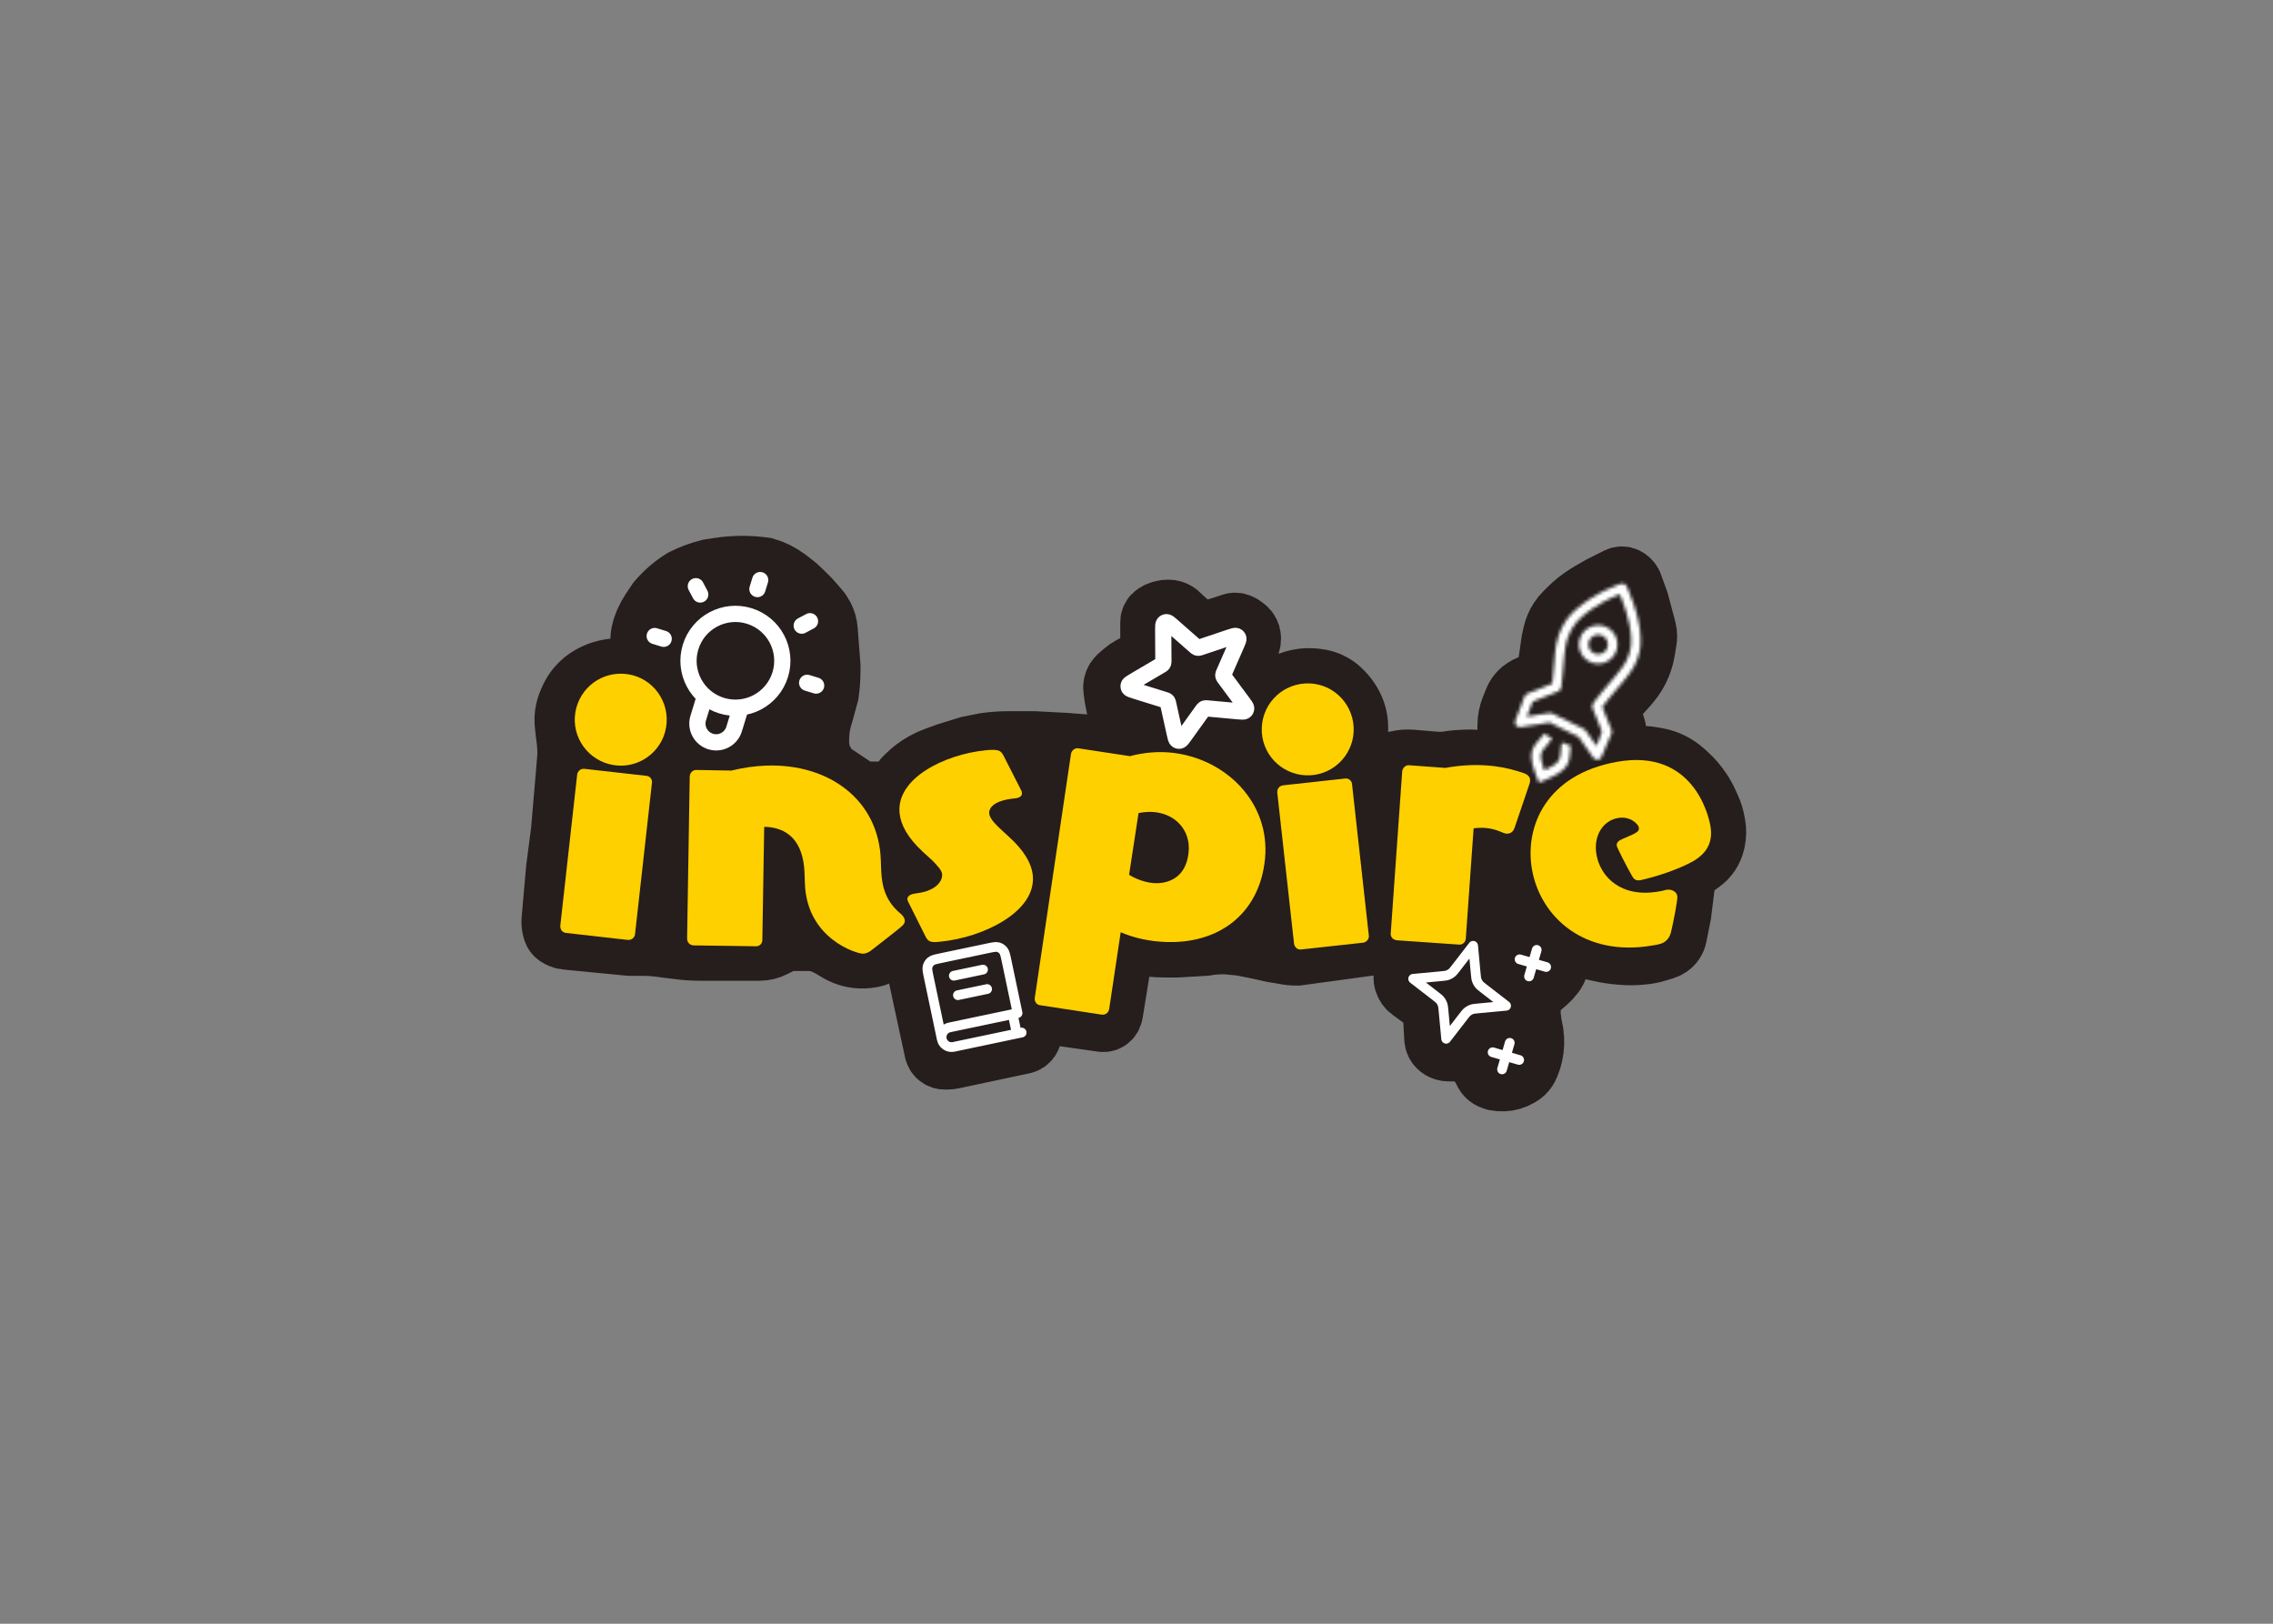 <svg xmlns="http://www.w3.org/2000/svg" width="700" height="500" fill="none" viewBox="0 0 700 500"><rect x="0" y="0" width="700" height="500" fill="#808080" stroke="none"/><path fill="#261D1D" stroke="#261D1D" stroke-width="20" d="M175 238.5L173.5 256L172 267.5L170.61 283.258C170.537 284.08 170.602 284.909 170.802 285.71L170.933 286.231C170.977 286.41 171.042 286.583 171.124 286.748C171.368 287.236 171.764 287.632 172.252 287.876L172.785 288.143C173.258 288.379 173.769 288.526 174.295 288.578L194 290.5H195.5H198C199.997 290.5 201.992 290.642 203.97 290.924L204.5 291L208.5 291.5C210.83 291.833 213.181 292 215.536 292H233.5H233.91C234.634 292 235.355 291.911 236.057 291.736C236.684 291.579 237.291 291.354 237.869 291.065L239 290.5L240.131 289.935C240.709 289.646 241.316 289.421 241.943 289.264C242.645 289.089 243.366 289 244.09 289H249C250.973 289 252.919 289.459 254.683 290.342L256 291L258.298 292.379C260.077 293.446 262.071 294.107 264.136 294.314C265.373 294.437 266.621 294.396 267.848 294.192L268.611 294.065C268.87 294.022 269.125 293.958 269.374 293.875C270.115 293.628 270.787 293.213 271.339 292.661L271.909 292.091C272.302 291.698 272.733 291.345 273.195 291.036L274 290.5L274.044 290.471C274.993 289.838 276.109 289.5 277.25 289.5C278.391 289.5 279.507 289.838 280.456 290.471L281.146 290.931C281.708 291.306 282.18 291.8 282.528 292.38L282.682 292.637C283.206 293.51 283.361 294.555 283.115 295.542C283.038 295.846 283 296.159 283 296.472V297.072C283 297.689 283.066 298.304 283.196 298.907L288.5 323.5L288.623 323.868C288.86 324.58 289.42 325.14 290.132 325.377C290.376 325.459 290.631 325.5 290.887 325.5H291.713C292.236 325.5 292.758 325.445 293.269 325.336L314.989 320.715C315.637 320.577 316.206 320.191 316.573 319.64L316.593 319.611C316.858 319.212 317 318.745 317 318.266C317 318.089 316.981 317.913 316.942 317.74L316 313.5L315.768 312.803C315.604 312.311 315.732 311.768 316.099 311.401C316.356 311.144 316.704 311 317.067 311H318.634C318.878 311 319.121 311.017 319.362 311.052L339.498 313.928C339.828 313.975 340.165 313.945 340.481 313.84C341.122 313.626 341.626 313.122 341.84 312.481L341.93 312.209C341.977 312.07 342.012 311.927 342.035 311.782L344.5 296.5L345.353 291.38C345.447 290.818 345.769 290.321 346.242 290.005C346.725 289.683 347.321 289.58 347.884 289.721L349 290L350.064 290.193C353.015 290.73 356.009 291 359.008 291H362.5L371 290.5C372.997 290.167 375.017 290 377.041 290H377.5L382.5 290.5L387.5 291.5L392 292.5L395 293L395.539 293.108C396.843 293.369 398.17 293.5 399.5 293.5L421.5 290.5L422.07 290.357C424.335 289.791 426.689 289.67 429 290L434.09 290.392C434.98 290.46 435.789 290.934 436.284 291.676C436.427 291.891 436.541 292.124 436.623 292.369L436.658 292.473C436.881 293.144 436.909 293.864 436.737 294.551L436.637 294.952C436.546 295.316 436.415 295.669 436.248 296.005L436.096 296.307C435.701 297.097 435.182 297.818 434.557 298.443L433.5 299.5C433.18 299.82 433 300.254 433 300.707V301.156C433 301.385 433.028 301.612 433.083 301.833L433.127 302.006C433.368 302.971 433.941 303.821 434.745 304.406L439 307.5L440.244 308.495C441.059 309.147 441.637 310.048 441.89 311.061C441.963 311.353 442.008 311.651 442.025 311.952L442.465 319.874C442.488 320.287 442.595 320.691 442.78 321.061C442.926 321.352 443.117 321.617 443.347 321.847L443.407 321.907C443.797 322.297 444.272 322.591 444.795 322.765L444.889 322.796C445.294 322.931 445.717 323 446.144 323H447.5H447.677C448.557 323 449.435 323.087 450.297 323.259L450.684 323.337C451.227 323.445 451.759 323.603 452.273 323.809L453.114 324.146C453.699 324.379 454.229 324.729 454.675 325.175C454.891 325.391 455.086 325.628 455.255 325.883L456 327L457 328.5L457.5 329.5L457.742 329.985C457.913 330.326 458.138 330.638 458.407 330.907C458.797 331.297 459.272 331.591 459.795 331.765L460.5 332L460.688 332.038C462.207 332.341 463.777 332.278 465.267 331.852L465.464 331.796C466.152 331.6 466.811 331.314 467.424 330.946L467.943 330.634C468.639 330.217 469.233 329.65 469.684 328.975C469.894 328.659 470.071 328.322 470.212 327.97L470.562 327.095C470.854 326.366 471.086 325.615 471.256 324.849L471.308 324.614C471.766 322.555 471.847 320.43 471.549 318.342L471.5 318L471 315.5L470.731 313.351C470.578 312.123 470.589 310.879 470.764 309.653L470.86 308.983C470.953 308.33 471.124 307.691 471.369 307.078C471.785 306.037 472.409 305.091 473.202 304.298L473.5 304L475.958 301.893C476.651 301.3 477.276 300.632 477.824 299.902L478.315 299.247C478.438 299.083 478.546 298.907 478.638 298.724L478.756 298.487C478.917 298.167 479 297.814 479 297.455V297.207C479 296.754 478.82 296.32 478.5 296C478.18 295.68 478 295.246 478 294.793V294.75C478 294.27 478.191 293.809 478.53 293.47L479.337 292.663C479.775 292.225 480.296 291.882 480.87 291.652L482.5 291C483.817 290.671 485.19 290.638 486.522 290.904L487 291L493.082 292.351C495.025 292.783 496.996 293.077 498.981 293.229L499.998 293.308C501.663 293.436 503.336 293.424 504.999 293.273L505.906 293.19C507.298 293.064 508.675 292.798 510.014 292.396L512.262 291.721C512.751 291.575 513.216 291.356 513.641 291.072L513.746 291.003C514.244 290.671 514.671 290.244 515.003 289.746C515.331 289.253 515.56 288.701 515.676 288.121L517 281.5L518 273.5V271.368C518 271.124 517.97 270.88 517.911 270.643L517.878 270.51C517.643 269.573 517.918 268.582 518.601 267.899C518.864 267.636 519.178 267.429 519.524 267.29L520.575 266.87C521.19 266.624 521.772 266.306 522.31 265.921L523.547 265.038C524.508 264.352 525.336 263.497 525.991 262.514C526.658 261.513 527.134 260.398 527.395 259.223L527.481 258.838C527.823 257.295 527.854 255.699 527.572 254.144L527.38 253.093C527.128 251.703 526.704 250.35 526.12 249.064L525.376 247.428C524.793 246.145 524.096 244.893 523.314 243.721C522.121 241.932 520.692 240.272 519.093 238.834L518.118 237.956C517.044 236.99 515.845 236.173 514.554 235.527C513.191 234.846 511.739 234.362 510.241 234.089L509.128 233.887C507.712 233.63 506.276 233.5 504.837 233.5H503.365C501.457 233.5 499.552 233.635 497.664 233.905L497 234L494.891 234.422C494.647 234.471 494.394 234.394 494.218 234.218C494.078 234.078 494 233.889 494 233.691V233.363C494 233.124 494.056 232.889 494.162 232.675L496.065 228.869C496.354 228.291 496.579 227.684 496.736 227.057L496.85 226.599C496.95 226.201 497 225.793 497 225.383C497 224.799 496.898 224.219 496.698 223.67L495 219C494.691 218.382 494.737 217.645 495.12 217.07L495.385 216.672C495.462 216.557 495.546 216.449 495.639 216.347L500.5 211L501.38 209.974C502.784 208.336 503.909 206.478 504.71 204.475C505.235 203.162 505.617 201.796 505.85 200.402L506 199.5L506.401 197.095C506.467 196.699 506.5 196.298 506.5 195.897C506.5 195.301 506.427 194.708 506.282 194.13L506 193L504 185.5L502 180C501.675 179.351 501.149 178.825 500.5 178.5C499.87 178.185 499.13 178.185 498.5 178.5L496.5 179.5L493.5 181L490 183L488.887 183.696C486.968 184.895 485.192 186.308 483.593 187.907L482.383 189.117C481.796 189.704 481.268 190.348 480.807 191.039C479.943 192.335 479.327 193.78 478.989 195.3L478.5 197.5L477.5 204.5L477.091 207.771C477.031 208.25 476.86 208.709 476.592 209.111C476.208 209.687 475.643 210.119 474.987 210.338L473 211L471.358 211.657C470.788 211.885 470.242 212.172 469.731 212.513L469.574 212.617C469.192 212.872 468.836 213.164 468.512 213.488C467.844 214.156 467.319 214.952 466.969 215.829L465.956 218.361C465.652 219.119 465.419 219.903 465.259 220.703C465.087 221.565 465 222.443 465 223.323V224.5V226.5L465.5 231.5V233.099C465.5 233.676 465.271 234.229 464.863 234.637C464.624 234.876 464.333 235.056 464.013 235.162L463.769 235.244C463.264 235.412 462.725 235.454 462.2 235.367L460 235L455.025 234.724C452.347 234.575 449.661 234.667 447 235C445.342 235.332 443.645 235.429 441.959 235.288L434.554 234.671C433.194 234.558 431.824 234.669 430.5 235L426.721 235.687C425.58 235.894 424.415 235.927 423.264 235.783L422.276 235.66C421.434 235.554 420.62 235.283 419.883 234.862L418.889 234.294C418.002 233.787 417.36 232.939 417.112 231.948C417.038 231.65 417 231.345 417 231.038V230.304C417 229.769 417.044 229.235 417.132 228.707L417.25 228C417.416 227.002 417.5 225.991 417.5 224.979V223.953C417.5 222.657 417.319 221.368 416.964 220.122C416.656 219.045 416.219 218.008 415.663 217.035L415.551 216.839C414.853 215.618 413.996 214.496 413.003 213.503L412.601 213.101C411.87 212.37 411.045 211.74 410.148 211.228C408.732 210.418 407.161 209.916 405.538 209.754L404.657 209.666C403.556 209.556 402.439 209.562 401.338 209.685C399.468 209.892 397.639 210.431 395.956 211.272L395.857 211.322C394.296 212.102 392.871 213.129 391.637 214.363L390.699 215.301C390.567 215.433 390.448 215.578 390.344 215.734L390.077 216.134C389.717 216.675 389.109 217 388.459 217C388.157 217 387.859 216.93 387.589 216.795L387.407 216.704C387.138 216.569 386.891 216.391 386.678 216.178L386.66 216.16C386.554 216.054 386.455 215.939 386.366 215.817L381.046 208.563C381.015 208.521 380.982 208.482 380.945 208.445C380.672 208.172 380.577 207.769 380.699 207.403L381 206.5L384.223 198.213C384.406 197.742 384.5 197.241 384.5 196.735V196.586C384.5 195.878 384.29 195.186 383.898 194.597C383.635 194.203 383.297 193.865 382.903 193.602L382 193L381.53 192.765C381.181 192.591 380.797 192.5 380.407 192.5C380.138 192.5 379.87 192.543 379.614 192.629L378.5 193L377 193.5L370.61 195.466C370.537 195.489 370.466 195.517 370.397 195.552L370.132 195.684C369.755 195.873 369.299 195.799 369 195.5L363 190L362.663 189.663C362.227 189.227 361.696 188.899 361.111 188.704C360.706 188.569 360.283 188.5 359.856 188.5H359.647C359.217 188.5 358.789 188.553 358.372 188.657L357.69 188.827C357.234 188.942 356.8 189.134 356.408 189.395L355.992 189.672C355.67 189.887 355.409 190.182 355.235 190.529C355.081 190.839 355 191.18 355 191.526V193V197.5V198.91C355 199.634 354.911 200.355 354.736 201.057L354.57 201.721C354.523 201.906 354.457 202.086 354.371 202.257C354.13 202.741 353.745 203.137 353.269 203.394L348.525 205.948C347.844 206.315 347.204 206.754 346.616 207.258L344.969 208.669C344.339 209.21 343.892 209.933 343.69 210.739C343.565 211.241 343.538 211.764 343.611 212.277L344 215L344.5 217.5C344.833 219.163 345 220.854 345 222.55V223L344.558 226.98C344.519 227.325 344.435 227.663 344.306 227.986C343.805 229.236 342.689 230.135 341.36 230.357L341.045 230.409C340.683 230.47 340.315 230.485 339.95 230.454L334.5 230L328 229.5L318.5 229H310.536C308.181 229 305.83 229.167 303.5 229.5L298.5 230.5L292 232.5L288.249 233.864C287.085 234.287 285.956 234.802 284.873 235.404C282.967 236.463 281.218 237.782 279.676 239.324L279 240L277.208 242.15C276.739 242.713 276.179 243.192 275.551 243.569C274.536 244.178 273.375 244.5 272.191 244.5H269.5H268.233C267.085 244.5 265.945 244.315 264.856 243.952C263.956 243.652 263.1 243.233 262.31 242.707L260.5 241.5L257.5 239.5C255.859 238.515 254.485 237.141 253.5 235.5L253.346 235.243C252.457 233.762 251.874 232.12 251.63 230.411C251.543 229.804 251.5 229.192 251.5 228.58V227.706C251.5 225.248 251.859 222.804 252.565 220.451L253 219L254.5 213.5C254.833 211.17 255 208.819 255 206.464V205L254.155 194.021C254.053 192.686 253.692 191.384 253.094 190.187C252.699 189.399 252.206 188.664 251.626 188.001L249 185L246.474 182.474C245.493 181.493 244.443 180.582 243.333 179.749L241.912 178.684C239.987 177.24 237.814 176.161 235.5 175.5L235.338 175.477C233.115 175.159 230.873 175 228.628 175C226.213 175 223.801 175.184 221.414 175.552L218.5 176C215.841 176.665 213.263 177.618 210.812 178.844L210.5 179C207.848 180.658 205.453 182.696 203.394 185.05L203 185.5L200.99 188.515C200.331 189.503 199.765 190.549 199.297 191.64L199.015 192.299C198.673 193.097 198.414 193.929 198.244 194.781L198.1 195.501C198.033 195.833 198 196.171 198 196.509C198 197.164 198.125 197.812 198.368 198.42L199 200L199.14 200.421C199.379 201.136 199.5 201.884 199.5 202.637V203.065C199.5 203.354 199.465 203.642 199.394 203.922L199.358 204.066C199.131 204.976 198.517 205.741 197.678 206.161C197.232 206.384 196.74 206.5 196.242 206.5H193.5H190.984C189.665 206.5 188.35 206.644 187.063 206.93L186.748 207C185.257 207.332 183.822 207.877 182.487 208.618L182.22 208.767C180.752 209.582 179.44 210.653 178.347 211.928C177.454 212.971 176.717 214.137 176.159 215.392L175.751 216.311C175.253 217.432 174.912 218.616 174.739 219.83C174.58 220.939 174.563 222.063 174.686 223.177L175 226L175.076 226.53C175.358 228.508 175.5 230.503 175.5 232.5L175 238.5Z"/><path fill="#FFD000" d="M193.429 289.438L174.326 287.279L174.137 287.248C173.095 287.078 172.477 286.101 172.553 285.043L177.747 238.519C177.933 237.382 178.831 236.653 179.983 236.745L199.085 238.903L199.275 238.934C200.222 239.09 200.935 240.082 200.78 241.029L195.57 287.649L195.539 287.838C195.384 288.785 194.392 289.498 193.429 289.438ZM205.137 223.941C203.88 231.615 196.602 236.842 188.928 235.585C181.16 234.311 175.932 227.034 177.19 219.36C178.464 211.592 185.741 206.364 193.509 207.637C201.183 208.895 206.411 216.173 205.137 223.941Z"/><path fill="#FFD000" d="M271.252 264.748L271.365 267.914C271.557 273.287 272.958 277.559 277.022 281.064C277.615 281.524 278.609 282.449 278.646 283.504C278.667 284.08 278.4 284.666 277.745 285.169C277.752 285.361 268.498 292.512 268.498 292.512C267.566 293.314 266.616 293.636 265.753 293.667C264.026 293.729 248.494 289.193 247.884 272.116L247.767 268.854C247.407 258.78 242.363 254.734 235.346 254.6L234.768 289.491C234.802 290.45 233.97 291.345 233.01 291.379L232.819 291.386L213.597 291.112C212.442 291.058 211.643 290.222 211.602 289.07L212.41 239.09C212.468 238.031 213.3 237.137 214.26 237.102L214.452 237.095L225.217 237.287C228.931 236.386 232.468 235.875 235.921 235.752C255.397 235.056 270.597 246.424 271.252 264.748Z"/><path fill="#FFD000" d="M289.927 289.93L288.877 290.036C286.776 290.249 285.782 289.964 285.044 288.399L279.717 277.746C279.592 277.469 279.468 277.193 279.448 277.002C279.303 275.569 281.194 275.184 282.34 275.068C287.965 274.4 290.368 271.455 290.136 269.162C290.01 267.921 288.613 266.519 287.101 264.935L284.232 262.332C279.545 257.983 277.409 254.05 277.04 250.421C275.945 239.628 290.932 232.318 303.443 231.048C307.168 230.67 308.162 230.955 309.005 232.606L314.427 243.249C314.657 243.612 314.686 243.899 314.715 244.185C314.822 245.236 313.81 245.724 312.568 245.85L312.186 245.889C306.456 246.471 304.453 248.604 304.647 250.514C304.812 252.138 306.428 253.807 310.465 257.45C315.343 261.78 317.689 265.884 318.058 269.513C319.201 280.783 302.726 288.631 289.927 289.93Z"/><path fill="#FFD000" d="M339.295 312.44L320.287 309.533C319.332 309.441 318.555 308.497 318.657 307.446L318.676 307.255L329.828 232.141C330.025 231.099 330.969 230.323 331.924 230.416L332.115 230.434L347.989 232.844C352.246 231.714 356.524 231.358 360.538 231.747C377.354 233.381 391.264 247.077 389.575 264.467C387.886 281.857 374.493 291.649 356.434 289.895C352.421 289.505 348.559 288.552 345.135 287.062L341.583 310.733C341.376 311.871 340.442 312.552 339.295 312.44ZM350.628 250.365L347.721 269.373C349.721 270.628 352.418 271.662 355.093 271.921C355.858 271.996 365.03 272.886 366.051 262.376C366.691 255.783 362.168 250.714 355.48 250.064C353.951 249.916 352.299 250.045 350.628 250.365Z"/><path fill="#FFD000" d="M419.847 290.272L400.737 292.367L400.545 292.378C399.491 292.441 398.673 291.624 398.515 290.575L393.351 244.048C393.283 242.898 393.998 241.99 395.142 241.826L414.252 239.73L414.443 239.719C415.402 239.662 416.315 240.473 416.372 241.432L421.542 288.055L421.554 288.247C421.61 289.205 420.799 290.119 419.847 290.272ZM416.865 223.804C417.326 231.566 411.376 238.266 403.614 238.727C395.756 239.193 389.055 233.243 388.595 225.481C388.129 217.622 394.079 210.922 401.937 210.456C409.699 209.996 416.399 215.945 416.865 223.804Z"/><path fill="#FFD000" d="M449.244 290.865L430.157 289.541C429.014 289.398 428.156 288.517 428.299 287.373L431.829 237.506C431.973 236.363 432.949 235.517 433.997 235.649L445.118 236.459C450.465 235.484 455.513 235.341 460.276 235.937C463.515 236.342 466.611 237.117 469.48 238.153C470.862 238.713 471.338 239.546 471.195 240.689C471.147 241.07 471.004 241.44 470.849 241.904L466.406 254.99C465.954 256.288 464.918 256.835 463.775 256.692C463.489 256.656 463.12 256.513 462.751 256.371C461.286 255.704 459.703 255.215 458.083 255.013C456.75 254.846 455.392 254.869 453.82 255.06L451.411 289.007L451.388 289.198C451.256 290.246 450.292 290.996 449.244 290.865Z"/><path fill="#FFD000" d="M510.348 290.888L509.213 291.091C487.76 294.916 474.374 282.189 471.812 267.823C469.402 254.308 476.419 238.43 497.968 234.587C521.406 230.408 526.17 251.109 526.726 254.228C527.501 258.575 526.346 262.487 521.107 265.371C516.935 267.675 510.126 269.962 505.246 271.028C503.734 271.297 503.143 270.72 502.563 269.653C500.873 266.737 497.981 260.914 497.914 260.536C497.729 259.496 498.4 258.889 499.578 258.386C504.291 256.376 504.919 256.069 504.683 254.746C504.531 253.895 502.196 251.191 498.227 251.899C493.69 252.708 490.618 257.351 491.663 263.211C492.859 269.921 499.122 276.605 510.935 274.499C511.597 274.381 512.353 274.246 512.998 274.033L513.187 274C514.51 273.764 516.268 274.328 516.555 275.934C516.723 276.88 515.412 283.744 514.567 287.21C514.081 288.857 513.088 290.4 510.348 290.888Z"/><mask id="path-9-inside-1_3_54" fill="#fff"><path d="M480.585 231.481C480.44 233.634 480.374 235.057 475.609 237.173C473.877 232.457 474.567 231.6 475.991 229.999C476.588 229.327 477.333 228.491 478.03 227.315L475.484 225.843C474.934 226.772 474.331 227.386 473.765 228.021C471.392 230.689 470.578 232.704 473.361 239.64L473.951 241.042L475.298 240.466C482.628 237.525 483.334 235.32 483.564 231.921C483.614 231.177 483.612 230.687 483.782 229.642L480.984 228.605C480.707 229.689 480.642 230.639 480.584 231.479L480.585 231.481ZM489.955 192.915C486.896 194.143 485.406 197.626 486.631 200.679C487.857 203.733 491.343 205.22 494.401 203.993C497.458 202.766 498.949 199.281 497.724 196.228C496.498 193.174 493.012 191.688 489.955 192.915ZM493.288 201.22C491.761 201.832 490.02 201.09 489.408 199.566C488.797 198.043 489.54 196.303 491.068 195.69C492.596 195.077 494.336 195.82 494.948 197.343C495.559 198.868 494.815 200.607 493.288 201.22ZM500.971 180.509C500.653 179.836 499.884 179.504 499.173 179.73C499.173 179.73 491.209 182.271 484.879 188.036C482.567 190.143 480.973 192.648 479.86 195.921C478.933 198.65 478.674 203.013 478.369 206.673C478.25 208.085 478.137 209.437 478.004 210.488L470.312 213.575C469.916 213.734 469.608 214.055 469.464 214.454L466.596 221.976C466.42 222.472 466.516 223.023 466.851 223.427C467.187 223.831 467.712 224.031 468.231 223.948L477.238 222.521C478.079 222.988 479.431 223.65 481.597 224.709L486.112 226.916L490.648 233.35C490.946 233.774 491.445 234.013 491.964 233.977C492.121 233.965 492.276 233.93 492.418 233.873C492.744 233.742 493.018 233.499 493.185 233.179L496.265 226.032C496.466 225.649 496.489 225.194 496.327 224.79L493.467 217.664C493.984 216.961 494.941 215.812 495.832 214.709C498.261 211.705 502.063 207.653 503.31 205.154C505.067 201.637 505.347 199.462 505.27 196.445C505.084 189.27 501.14 180.863 500.971 180.509ZM502.292 196.522C502.36 199.155 502.138 200.835 500.644 203.825C499.541 206.033 495.73 210.098 493.515 212.839C491.861 214.883 490.864 216.09 490.487 216.772C490.27 217.162 490.241 217.631 490.407 218.045L493.304 225.264L491.672 229.638L488.323 224.888C488.179 224.685 487.986 224.52 487.76 224.41C484.088 222.616 478.539 219.903 478.109 219.682C477.823 219.526 477.489 219.467 477.162 219.519L470.246 220.614L472.037 216.087L479.903 212.93C480.385 212.737 480.731 212.307 480.818 211.799C481.029 210.566 481.169 208.875 481.334 206.918C481.612 203.603 481.87 199.26 482.679 196.876C483.636 194.061 484.932 192.013 486.882 190.236C491.222 186.283 496.407 183.97 498.821 183.022C499.888 185.551 502.162 191.493 502.291 196.524L502.292 196.522Z"/></mask><path fill="#000" d="M480.585 231.481C480.44 233.634 480.374 235.057 475.609 237.173C473.877 232.457 474.567 231.6 475.991 229.999C476.588 229.327 477.333 228.491 478.03 227.315L475.484 225.843C474.934 226.772 474.331 227.386 473.765 228.021C471.392 230.689 470.578 232.704 473.361 239.64L473.951 241.042L475.298 240.466C482.628 237.525 483.334 235.32 483.564 231.921C483.614 231.177 483.612 230.687 483.782 229.642L480.984 228.605C480.707 229.689 480.642 230.639 480.584 231.479L480.585 231.481ZM489.955 192.915C486.896 194.143 485.406 197.626 486.631 200.679C487.857 203.733 491.343 205.22 494.401 203.993C497.458 202.766 498.949 199.281 497.724 196.228C496.498 193.174 493.012 191.688 489.955 192.915ZM493.288 201.22C491.761 201.832 490.02 201.09 489.408 199.566C488.797 198.043 489.54 196.303 491.068 195.69C492.596 195.077 494.336 195.82 494.948 197.343C495.559 198.868 494.815 200.607 493.288 201.22ZM500.971 180.509C500.653 179.836 499.884 179.504 499.173 179.73C499.173 179.73 491.209 182.271 484.879 188.036C482.567 190.143 480.973 192.648 479.86 195.921C478.933 198.65 478.674 203.013 478.369 206.673C478.25 208.085 478.137 209.437 478.004 210.488L470.312 213.575C469.916 213.734 469.608 214.055 469.464 214.454L466.596 221.976C466.42 222.472 466.516 223.023 466.851 223.427C467.187 223.831 467.712 224.031 468.231 223.948L477.238 222.521C478.079 222.988 479.431 223.65 481.597 224.709L486.112 226.916L490.648 233.35C490.946 233.774 491.445 234.013 491.964 233.977C492.121 233.965 492.276 233.93 492.418 233.873C492.744 233.742 493.018 233.499 493.185 233.179L496.265 226.032C496.466 225.649 496.489 225.194 496.327 224.79L493.467 217.664C493.984 216.961 494.941 215.812 495.832 214.709C498.261 211.705 502.063 207.653 503.31 205.154C505.067 201.637 505.347 199.462 505.27 196.445C505.084 189.27 501.14 180.863 500.971 180.509ZM502.292 196.522C502.36 199.155 502.138 200.835 500.644 203.825C499.541 206.033 495.73 210.098 493.515 212.839C491.861 214.883 490.864 216.09 490.487 216.772C490.27 217.162 490.241 217.631 490.407 218.045L493.304 225.264L491.672 229.638L488.323 224.888C488.179 224.685 487.986 224.52 487.76 224.41C484.088 222.616 478.539 219.903 478.109 219.682C477.823 219.526 477.489 219.467 477.162 219.519L470.246 220.614L472.037 216.087L479.903 212.93C480.385 212.737 480.731 212.307 480.818 211.799C481.029 210.566 481.169 208.875 481.334 206.918C481.612 203.603 481.87 199.26 482.679 196.876C483.636 194.061 484.932 192.013 486.882 190.236C491.222 186.283 496.407 183.97 498.821 183.022C499.888 185.551 502.162 191.493 502.291 196.524L502.292 196.522Z"/><path fill="#fff" d="M480.585 231.481L505.529 233.156L505.911 227.465L503.786 222.17L480.585 231.481ZM475.609 237.173L452.142 245.792L461.348 270.859L485.755 260.021L475.609 237.173ZM475.991 229.999L494.672 246.614L494.679 246.605L494.687 246.596L475.991 229.999ZM478.03 227.315L499.538 240.059L512.42 218.317L490.541 205.671L478.03 227.315ZM475.484 225.843L487.995 204.199L466.572 191.815L453.969 213.11L475.484 225.843ZM473.765 228.021L455.108 211.38L455.096 211.393L455.084 211.407L473.765 228.021ZM473.361 239.64L450.16 248.951L450.237 249.144L450.318 249.336L473.361 239.64ZM473.951 241.042L450.908 250.738L460.659 273.913L483.778 264.029L473.951 241.042ZM475.298 240.466L465.987 217.265L465.728 217.369L465.471 217.479L475.298 240.466ZM483.564 231.921L508.507 233.611L508.508 233.596L508.509 233.581L483.564 231.921ZM483.782 229.642L508.457 233.656L511.759 213.354L492.475 206.202L483.782 229.642ZM480.984 228.605L489.678 205.165L463.646 195.51L456.764 222.408L480.984 228.605ZM480.584 231.479L455.643 229.754L455.248 235.471L457.382 240.79L480.584 231.479ZM500.971 180.509L478.371 191.197L478.395 191.248L478.419 191.299L500.971 180.509ZM499.173 179.73L491.601 155.904L491.586 155.908L491.572 155.913L499.173 179.73ZM484.879 188.036L468.046 169.553L468.043 169.555L484.879 188.036ZM479.86 195.921L503.531 203.965L503.531 203.964L479.86 195.921ZM478.369 206.673L503.281 208.768L503.281 208.759L503.282 208.751L478.369 206.673ZM478.004 210.488L487.315 233.69L500.95 228.218L502.804 213.643L478.004 210.488ZM469.464 214.454L492.824 223.359L492.899 223.162L492.971 222.964L469.464 214.454ZM466.596 221.976L443.236 213.071L443.139 213.326L443.047 213.584L466.596 221.976ZM468.231 223.948L464.318 199.256L464.296 199.26L464.274 199.263L468.231 223.948ZM477.238 222.521L489.383 200.669L481.844 196.479L473.324 197.829L477.238 222.521ZM481.597 224.709L470.607 247.164L470.614 247.168L470.621 247.171L481.597 224.709ZM486.112 226.916L506.545 212.511L502.85 207.27L497.088 204.454L486.112 226.916ZM490.648 233.35L511.087 218.954L511.081 218.946L490.648 233.35ZM491.964 233.977L493.718 258.915L493.779 258.911L493.841 258.906L491.964 233.977ZM493.185 233.179L515.357 244.728L515.78 243.915L516.143 243.074L493.185 233.179ZM496.265 226.032L474.116 214.438L473.679 215.273L473.306 216.138L496.265 226.032ZM493.467 217.664L473.33 202.848L465.082 214.058L470.265 226.975L493.467 217.664ZM495.832 214.709L476.395 198.986L476.39 198.992L476.385 198.999L495.832 214.709ZM503.31 205.154L480.945 193.982L480.94 193.992L503.31 205.154ZM505.27 196.445L530.261 195.804L530.261 195.799L505.27 196.445ZM502.292 196.522L527.284 195.879L479.303 186.697L502.292 196.522ZM500.644 203.825L478.279 192.653L478.279 192.654L500.644 203.825ZM493.515 212.839L512.952 228.562L512.959 228.553L493.515 212.839ZM490.487 216.772L512.327 228.938L512.35 228.898L512.372 228.857L490.487 216.772ZM493.304 225.264L516.726 234.005L520.111 224.936L516.506 215.953L493.304 225.264ZM491.672 229.638L471.241 244.046L498.535 282.748L515.094 238.379L491.672 229.638ZM488.323 224.888L508.754 210.48L508.735 210.455L508.717 210.429L488.323 224.888ZM487.76 224.41L476.786 246.873L476.796 246.878L476.806 246.883L487.76 224.41ZM478.109 219.682L466.117 241.619L466.417 241.783L466.721 241.938L478.109 219.682ZM477.162 219.519L473.291 194.82L473.272 194.823L473.253 194.826L477.162 219.519ZM470.246 220.614L446.999 211.418L430.885 252.156L474.155 245.306L470.246 220.614ZM472.037 216.087L462.726 192.885L452.745 196.891L448.79 206.891L472.037 216.087ZM480.818 211.799L456.178 207.572L456.176 207.58L456.175 207.589L480.818 211.799ZM481.334 206.918L506.246 209.02L506.247 209.008L481.334 206.918ZM482.679 196.876L459.01 188.827L459.006 188.838L482.679 196.876ZM486.882 190.236L470.047 171.754L470.046 171.755L486.882 190.236ZM498.821 183.022L521.858 173.309L512.383 150.838L489.684 159.751L498.821 183.022ZM502.291 196.524L477.299 197.167L525.28 206.349L502.291 196.524ZM455.641 229.807C455.508 231.787 455.404 225.57 459.432 219.886C461.253 217.316 463.185 215.797 464.252 215.066C465.255 214.379 465.832 214.16 465.463 214.324L485.755 260.021C489.121 258.527 495.553 255.391 500.227 248.796C505.516 241.333 505.517 233.328 505.529 233.156L455.641 229.807ZM499.076 228.554C498.868 227.987 499.042 228.353 499.234 229.296C499.432 230.267 499.812 232.614 499.397 235.725C498.399 243.202 493.62 247.796 494.672 246.614L457.31 213.385C456.938 213.803 451.102 219.627 449.836 229.111C448.828 236.669 451.157 243.11 452.142 245.792L499.076 228.554ZM494.687 246.596C495.313 245.892 497.503 243.493 499.538 240.059L456.522 214.571C457.163 213.489 457.863 212.762 457.295 213.402L494.687 246.596ZM490.541 205.671L487.995 204.199L462.972 247.487L465.518 248.959L490.541 205.671ZM453.969 213.11C454.531 212.16 455.078 211.455 455.408 211.058C455.55 210.888 455.638 210.791 455.585 210.85C455.554 210.885 455.523 210.919 455.434 211.017C455.361 211.098 455.24 211.232 455.108 211.38L492.422 244.662C492.652 244.404 492.334 244.762 492.805 244.237C493.041 243.973 493.421 243.546 493.852 243.028C494.763 241.932 495.886 240.455 496.998 238.576L453.969 213.11ZM455.084 211.407C452.748 214.033 447.603 220.222 446.729 230.005C446.022 237.915 448.496 244.805 450.16 248.951L496.562 230.329C496.139 229.273 496.161 229.154 496.277 229.658C496.402 230.198 496.753 231.955 496.53 234.455C496.283 237.224 495.432 239.802 494.26 241.951C493.271 243.766 492.292 244.807 492.445 244.635L455.084 211.407ZM450.318 249.336L450.908 250.738L496.994 231.346L496.404 229.944L450.318 249.336ZM483.778 264.029L485.125 263.454L465.471 217.479L464.124 218.054L483.778 264.029ZM484.609 263.667C489.185 261.831 496.045 258.665 501.286 252.385C507.65 244.761 508.302 236.647 508.507 233.611L458.622 230.232C458.595 230.617 458.643 229.209 459.207 227.276C459.884 224.955 461.092 222.512 462.901 220.345C464.543 218.378 466.077 217.364 466.601 217.043C467.09 216.744 467.043 216.841 465.987 217.265L484.609 263.667ZM508.509 233.581C508.522 233.391 508.532 233.225 508.539 233.095C508.543 233.03 508.546 232.97 508.549 232.923C508.55 232.9 508.552 232.875 508.553 232.857C508.554 232.837 508.555 232.82 508.556 232.804C508.558 232.773 508.559 232.753 508.559 232.739C508.56 232.725 508.561 232.722 508.56 232.725C508.56 232.732 508.557 232.77 508.553 232.829C508.548 232.888 508.542 232.963 508.534 233.048C508.525 233.134 508.516 233.219 508.506 233.303C508.496 233.387 508.486 233.46 508.477 233.522C508.469 233.584 508.462 233.629 508.457 233.656L459.106 225.629C458.907 226.85 458.783 227.928 458.703 228.96C458.668 229.412 458.646 229.796 458.635 229.992C458.628 230.12 458.626 230.146 458.623 230.21C458.62 230.253 458.619 230.265 458.62 230.262L508.509 233.581ZM492.475 206.202L489.678 205.165L472.291 252.045L475.088 253.082L492.475 206.202ZM456.764 222.408C455.86 225.943 455.698 228.963 455.643 229.754L505.524 233.203C505.586 232.315 505.554 233.436 505.204 234.801L456.764 222.408ZM457.382 240.79L457.383 240.792L503.786 222.17L503.785 222.168L457.382 240.79ZM480.644 169.714C464.801 176.072 457.05 194.093 463.43 209.99L509.833 191.368C513.762 201.158 508.991 212.214 499.266 216.117L480.644 169.714ZM463.43 209.99C469.808 225.884 487.867 233.553 503.712 227.194L485.089 180.792C494.82 176.887 505.905 181.582 509.833 191.368L463.43 209.99ZM503.712 227.194C519.556 220.836 527.303 202.81 520.925 186.917L474.522 205.539C470.595 195.752 475.359 184.697 485.089 180.792L503.712 227.194ZM520.925 186.917C514.544 171.016 496.481 163.358 480.644 169.714L499.266 216.117C489.543 220.019 478.453 215.333 474.522 205.539L520.925 186.917ZM483.977 178.018C495.23 173.502 508.065 178.931 512.61 190.255L466.207 208.877C471.974 223.248 488.292 230.163 502.599 224.421L483.977 178.018ZM512.61 190.255C517.151 201.572 511.639 214.373 500.379 218.891L481.757 172.489C467.442 178.234 460.443 194.514 466.207 208.877L512.61 190.255ZM500.379 218.891C489.12 223.41 476.288 217.971 471.746 206.654L518.149 188.032C512.385 173.669 496.073 166.743 481.757 172.489L500.379 218.891ZM471.746 206.654C467.202 195.332 472.724 182.534 483.977 178.018L502.599 224.421C516.907 218.679 523.917 202.404 518.149 188.032L471.746 206.654ZM523.571 169.821C517.867 157.76 504.161 151.912 491.601 155.904L506.745 203.555C495.606 207.095 483.439 201.913 478.371 191.197L523.571 169.821ZM499.173 179.73C491.572 155.913 491.567 155.915 491.562 155.916C491.56 155.917 491.555 155.919 491.552 155.92C491.545 155.922 491.538 155.924 491.53 155.926C491.516 155.931 491.501 155.936 491.486 155.941C491.455 155.951 491.422 155.961 491.387 155.973C491.318 155.996 491.239 156.021 491.153 156.05C490.98 156.108 490.775 156.178 490.54 156.261C490.07 156.425 489.476 156.642 488.779 156.913C487.395 157.45 485.555 158.221 483.447 159.248C479.389 161.226 473.563 164.528 468.046 169.553L501.713 206.52C502.525 205.779 503.847 204.928 505.353 204.194C506.027 203.865 506.574 203.64 506.88 203.521C507.029 203.463 507.107 203.436 507.097 203.439C507.092 203.441 507.064 203.451 507.011 203.469C506.985 203.478 506.952 203.488 506.913 203.501C506.893 203.508 506.872 203.515 506.849 203.522C506.837 203.526 506.825 203.53 506.813 203.534C506.807 203.536 506.8 203.538 506.794 203.54C506.791 203.541 506.786 203.542 506.784 203.543C506.779 203.544 506.774 203.546 499.173 179.73ZM468.043 169.555C462.287 174.799 458.515 181.035 456.189 187.878L503.531 203.964C503.535 203.953 503.396 204.359 503.01 204.965C502.608 205.596 502.138 206.132 501.715 206.517L468.043 169.555ZM456.19 187.877C454.834 191.867 454.308 195.823 454.047 198.071C453.767 200.491 453.569 203.224 453.455 204.595L503.282 208.751C503.324 208.245 503.365 207.731 503.402 207.272C503.44 206.797 503.475 206.363 503.511 205.939C503.584 205.082 503.649 204.399 503.715 203.825C503.783 203.239 503.833 202.939 503.85 202.848C503.876 202.709 503.805 203.16 503.531 203.965L456.19 187.877ZM453.457 204.578C453.32 206.205 453.254 206.935 453.204 207.334L502.804 213.643C503.021 211.939 503.18 209.966 503.281 208.768L453.457 204.578ZM468.693 187.287L461.001 190.374L479.623 236.777L487.315 233.69L468.693 187.287ZM461.001 190.374C453.946 193.205 448.506 198.901 445.956 205.944L492.971 222.964C490.71 229.209 485.886 234.263 479.623 236.777L461.001 190.374ZM446.103 205.55L443.236 213.071L489.957 230.88L492.824 223.359L446.103 205.55ZM443.047 213.584C439.931 222.328 441.6 232.151 447.618 239.398L486.085 207.456C491.432 213.895 492.908 222.615 490.146 230.367L443.047 213.584ZM447.618 239.398C453.542 246.533 462.853 250.129 472.187 248.633L464.274 199.263C472.571 197.933 480.832 201.13 486.085 207.456L447.618 239.398ZM472.144 248.64L481.151 247.212L473.324 197.829L464.318 199.256L472.144 248.64ZM465.092 244.372C466.659 245.243 468.792 246.276 470.607 247.164L492.587 202.255C491.47 201.708 490.691 201.327 490.084 201.024C489.436 200.701 489.297 200.621 489.383 200.669L465.092 244.372ZM470.621 247.171L475.136 249.378L497.088 204.454L492.572 202.248L470.621 247.171ZM465.679 241.32L470.215 247.755L511.081 218.946L506.545 212.511L465.679 241.32ZM470.209 247.747C475.514 255.278 484.405 259.57 493.718 258.915L490.21 209.038C498.486 208.456 506.379 212.271 511.087 218.954L470.209 247.747ZM493.841 258.906C496.391 258.714 499.068 258.142 501.729 257.074L483.107 210.672C485.483 209.718 487.851 209.216 490.087 209.047L493.841 258.906ZM501.729 257.074C507.503 254.757 512.386 250.432 515.357 244.728L471.012 221.629C473.65 216.567 477.985 212.727 483.107 210.672L501.729 257.074ZM516.143 243.074L519.223 235.927L473.306 216.138L470.226 223.284L516.143 243.074ZM518.414 237.626C522.012 230.752 522.409 222.657 519.528 215.479L473.125 234.101C470.568 227.73 470.919 220.545 474.116 214.438L518.414 237.626ZM519.528 215.479L516.668 208.353L470.265 226.975L473.125 234.101L519.528 215.479ZM513.603 232.48C513.504 232.616 513.473 232.651 513.566 232.534C513.646 232.432 513.765 232.283 513.941 232.065C514.118 231.847 514.307 231.614 514.541 231.328C514.763 231.056 515.02 230.74 515.279 230.419L476.385 198.999C476.007 199.467 474.293 201.539 473.33 202.848L513.603 232.48ZM515.269 230.431C515.645 229.967 516.139 229.383 516.872 228.523C517.532 227.749 518.416 226.716 519.262 225.696C520.106 224.678 521.133 223.407 522.13 222.046C523.027 220.82 524.446 218.788 525.679 216.317L480.94 193.992C481.29 193.291 481.578 192.832 481.681 192.67C481.798 192.487 481.846 192.427 481.784 192.512C481.641 192.707 481.333 193.105 480.767 193.788C480.202 194.469 479.603 195.169 478.828 196.078C478.126 196.901 477.234 197.949 476.395 198.986L515.269 230.431ZM525.674 216.327C529.497 208.674 530.429 202.353 530.261 195.804L480.278 197.086C480.293 197.661 480.23 196.839 480.491 195.572C480.755 194.286 481.122 193.628 480.945 193.982L525.674 216.327ZM530.261 195.799C530.072 188.498 528.12 181.82 526.794 177.901C525.354 173.651 523.9 170.507 523.523 169.719L478.419 191.299C478.212 190.865 478.813 192.102 479.435 193.937C479.736 194.828 479.976 195.666 480.133 196.373C480.301 197.134 480.285 197.351 480.278 197.091L530.261 195.799ZM477.3 197.165C477.313 197.674 477.243 196.556 477.578 194.946C477.916 193.32 478.408 192.396 478.279 192.653L523.009 214.998C524.374 212.264 525.723 209.005 526.529 205.134C527.332 201.277 527.338 198.003 527.284 195.879L477.3 197.165ZM478.279 192.654C478.704 191.802 479.063 191.244 479.181 191.064C479.321 190.849 479.386 190.766 479.327 190.846C479.191 191.029 478.886 191.416 478.321 192.091C477.758 192.765 477.176 193.44 476.42 194.322C475.746 195.11 474.877 196.128 474.071 197.125L512.959 228.553C513.26 228.18 513.698 227.662 514.396 226.847C515.013 226.127 515.867 225.135 516.672 224.173C517.475 223.213 518.468 222 519.426 220.714C520.237 219.624 521.734 217.55 523.009 214.997L478.279 192.654ZM474.078 197.116C473.372 197.989 472.503 199.055 471.839 199.902C471.484 200.356 471.024 200.955 470.55 201.616C470.126 202.21 469.367 203.302 468.602 204.687L512.372 228.857C512.057 229.427 511.784 229.862 511.611 230.127C511.433 230.401 511.294 230.598 511.223 230.698C511.148 230.802 511.106 230.858 511.11 230.853C511.113 230.849 511.141 230.811 511.205 230.73C511.34 230.557 511.539 230.308 511.851 229.921C512.002 229.734 512.167 229.531 512.352 229.302C512.535 229.077 512.739 228.825 512.952 228.562L474.078 197.116ZM468.647 204.606C464.741 211.617 464.246 219.98 467.206 227.356L513.609 208.734C516.236 215.282 515.798 222.707 512.327 228.938L468.647 204.606ZM467.206 227.356L470.103 234.575L516.506 215.953L513.609 208.734L467.206 227.356ZM469.882 216.523L468.25 220.896L515.094 238.379L516.726 234.005L469.882 216.523ZM512.103 215.23L508.754 210.48L467.892 239.296L471.241 244.046L512.103 215.23ZM508.717 210.429C506.169 206.836 502.742 203.901 498.714 201.938L476.806 246.883C473.229 245.139 470.188 242.534 467.929 239.348L508.717 210.429ZM498.734 201.948C496.901 201.052 494.602 199.928 492.711 199.002C490.62 197.979 489.452 197.404 489.496 197.426L466.721 241.938C467.425 242.298 473.343 245.191 476.786 246.873L498.734 201.948ZM490.1 197.746C484.958 194.935 479.045 193.919 473.291 194.82L481.032 244.217C475.933 245.016 470.688 244.117 466.117 241.619L490.1 197.746ZM473.253 194.826L466.338 195.921L474.155 245.306L481.07 244.211L473.253 194.826ZM493.494 229.809L495.284 225.282L448.79 206.891L446.999 211.418L493.494 229.809ZM481.348 239.288L489.214 236.131L470.592 189.728L462.726 192.885L481.348 239.288ZM489.214 236.131C497.737 232.711 503.906 225.106 505.461 216.01L456.175 207.589C457.555 199.509 463.033 192.762 470.592 189.728L489.214 236.131ZM505.458 216.027C505.895 213.475 506.122 210.48 506.246 209.02L456.423 204.816C456.334 205.865 456.276 206.558 456.217 207.146C456.155 207.765 456.136 207.817 456.178 207.572L505.458 216.027ZM506.247 209.008C506.286 208.536 506.325 208.057 506.359 207.625C506.395 207.177 506.428 206.768 506.462 206.362C506.53 205.542 506.591 204.877 506.654 204.315C506.718 203.735 506.764 203.454 506.775 203.394C506.802 203.243 506.706 203.869 506.352 204.914L459.006 188.838C457.657 192.811 457.176 196.85 456.961 198.78C456.711 201.029 456.52 203.659 456.422 204.828L506.247 209.008ZM506.348 204.925C506.309 205.04 506.079 205.673 505.533 206.536C504.961 207.44 504.303 208.184 503.719 208.716L470.046 171.755C464.589 176.727 461.149 182.536 459.01 188.827L506.348 204.925ZM503.717 208.718C504.087 208.381 504.762 207.886 505.729 207.348C506.653 206.834 507.493 206.475 507.959 206.292L489.684 159.751C486.174 161.13 477.699 164.784 470.047 171.754L503.717 208.718ZM475.785 192.734C476.095 193.468 476.562 194.666 476.932 195.917C477.111 196.525 477.224 196.998 477.285 197.319C477.351 197.67 477.31 197.597 477.299 197.167L527.283 195.881C527.021 185.698 522.955 175.912 521.858 173.309L475.785 192.734ZM525.28 206.349L525.281 206.347L479.303 186.697L479.303 186.699L525.28 206.349Z" mask="url(#path-9-inside-1_3_54)"/><path stroke="#fff" stroke-linecap="round" stroke-linejoin="round" stroke-width="5" d="M358.226 194.03C358.22 192.848 358.217 192.257 358.455 191.966C358.661 191.714 358.974 191.571 359.301 191.581C359.676 191.592 360.12 191.982 361.008 192.761L368.08 198.972C368.343 199.203 368.474 199.318 368.626 199.383C368.759 199.441 368.904 199.469 369.05 199.468C369.216 199.466 369.383 199.41 369.716 199.298L378.7 196.286C379.828 195.908 380.391 195.719 380.742 195.852C381.046 195.969 381.277 196.22 381.367 196.532C381.471 196.89 381.232 197.433 380.756 198.518L376.962 207.164C376.821 207.485 376.75 207.646 376.734 207.809C376.72 207.954 376.736 208.1 376.782 208.238C376.834 208.394 376.938 208.534 377.146 208.814L382.75 216.365C383.453 217.313 383.805 217.787 383.783 218.16C383.765 218.485 383.595 218.783 383.324 218.966C383.012 219.176 382.421 219.122 381.239 219.013L371.821 218.146C371.472 218.113 371.297 218.097 371.136 218.133C370.993 218.166 370.858 218.227 370.74 218.314C370.607 218.412 370.505 218.554 370.3 218.839L364.779 226.518C364.086 227.482 363.74 227.964 363.376 228.061C363.06 228.146 362.724 228.079 362.467 227.88C362.171 227.651 362.043 227.075 361.789 225.922L359.763 216.74C359.688 216.399 359.651 216.229 359.567 216.088C359.493 215.963 359.394 215.855 359.275 215.77C359.14 215.675 358.973 215.623 358.639 215.519L349.623 212.714C348.491 212.362 347.925 212.186 347.722 211.873C347.545 211.6 347.508 211.261 347.62 210.955C347.748 210.603 348.261 210.301 349.286 209.698L357.451 204.89C357.754 204.712 357.906 204.623 358.016 204.499C358.113 204.39 358.186 204.262 358.23 204.123C358.281 203.966 358.28 203.791 358.278 203.442L358.226 194.03Z"/><path stroke="#fff" stroke-linecap="round" stroke-linejoin="round" stroke-width="5" d="M217.074 214.448L215.027 221.12C214.092 224.171 215.806 227.403 218.857 228.338C221.907 229.274 225.139 227.56 226.075 224.509L228.121 217.837M234.106 178.625L233.259 181.387M249.451 191.296L246.899 192.65M214.296 180.513L215.65 183.065M204.386 196.705L201.625 195.857M251.338 211.107L248.576 210.26M240.291 207.718C237.951 215.345 229.872 219.631 222.245 217.292C214.619 214.952 210.332 206.873 212.672 199.246C215.012 191.619 223.091 187.333 230.717 189.673C238.344 192.012 242.63 200.091 240.291 207.718Z"/><path stroke="#fff" stroke-linecap="round" stroke-linejoin="round" stroke-width="3" d="M290.038 320.001L286.008 300.831C285.655 299.154 285.479 298.315 285.67 297.605C285.839 296.981 286.201 296.427 286.704 296.021C287.276 295.56 288.115 295.384 289.793 295.031L304.17 292.008C305.848 291.655 306.687 291.479 307.396 291.67C308.02 291.839 308.575 292.201 308.98 292.704C309.442 293.276 309.618 294.115 309.971 295.793L313.372 311.968L292.404 316.376C290.75 316.724 289.691 318.347 290.038 320.001ZM290.038 320.001C290.386 321.656 292.009 322.715 293.664 322.367L314.631 317.958M293.748 300.455L302.734 298.565M295.008 306.445L303.994 304.556M311.874 312.282L313.134 318.273"/><path stroke="#fff" stroke-linecap="round" stroke-linejoin="round" stroke-width="3" d="M473.255 292.493L470.882 300.672M467.979 295.396L476.157 297.769M464.948 321.118L462.575 329.296M459.672 324.02L467.851 326.394M453.667 291.243L448.45 297.991C447.783 298.854 447.449 299.285 447.036 299.61C446.67 299.899 446.258 300.125 445.819 300.28C445.323 300.455 444.78 300.506 443.694 300.607L435.201 301.402L441.95 306.619C442.812 307.285 443.244 307.619 443.569 308.032C443.857 308.399 444.084 308.81 444.239 309.25C444.414 309.746 444.465 310.289 444.566 311.374L445.36 319.867L450.577 313.119C451.244 312.256 451.578 311.825 451.991 311.499C452.357 311.211 452.769 310.985 453.208 310.829C453.704 310.655 454.247 310.604 455.333 310.502L463.826 309.708L457.077 304.491C456.214 303.824 455.783 303.491 455.458 303.077C455.169 302.711 454.943 302.3 454.788 301.86C454.613 301.364 454.562 300.821 454.461 299.735L453.667 291.243Z"/></svg>